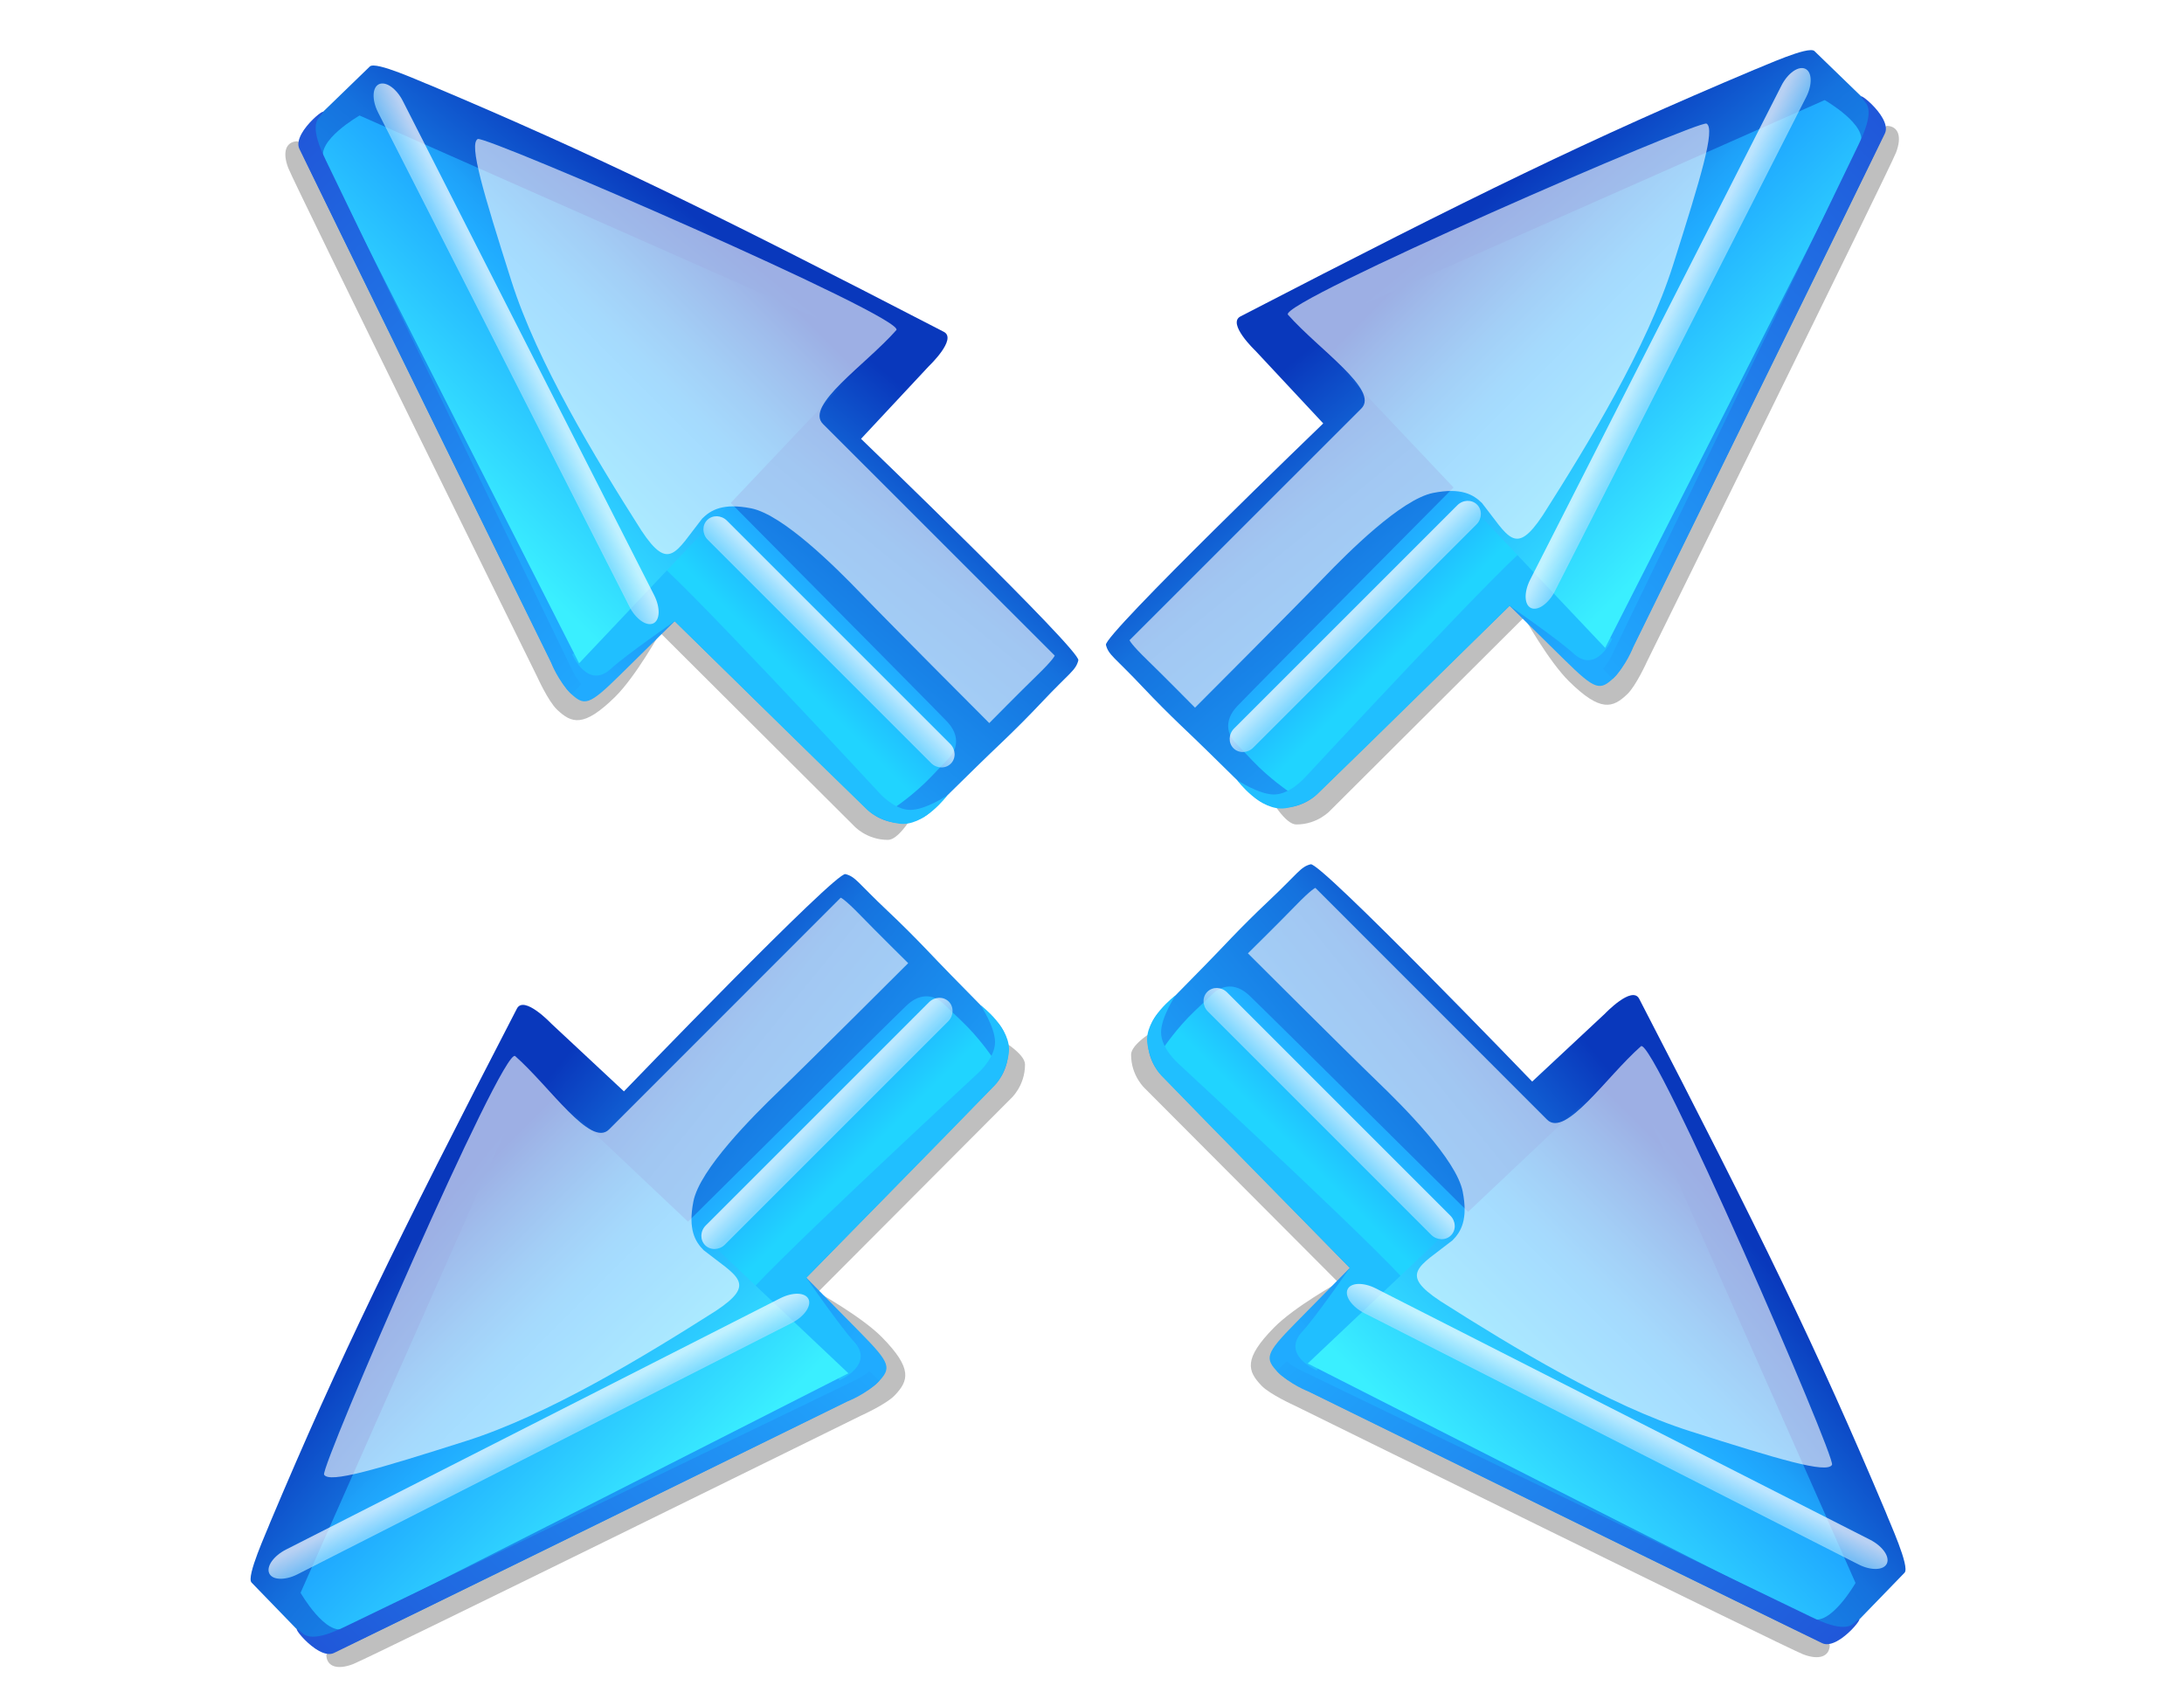 <?xml version="1.0" encoding="UTF-8" standalone="no"?>
<!-- Generator: Adobe Illustrator 13.0.0, SVG Export Plug-In . SVG Version: 6.00 Build 14948)  -->

<svg
   xmlns:dc="http://purl.org/dc/elements/1.1/"
   xmlns:cc="http://creativecommons.org/ns#"
   xmlns:rdf="http://www.w3.org/1999/02/22-rdf-syntax-ns#"
   xmlns:svg="http://www.w3.org/2000/svg"
   xmlns="http://www.w3.org/2000/svg"
   xmlns:xlink="http://www.w3.org/1999/xlink"
   xmlns:sodipodi="http://sodipodi.sourceforge.net/DTD/sodipodi-0.dtd"
   xmlns:inkscape="http://www.inkscape.org/namespaces/inkscape"
   version="1.1"
   id="Layer_1"
   x="0px"
   y="0px"
   width="128px"
   height="100px"
   viewBox="0 0 128 100"
   enable-background="new 0 0 128 100"
   xml:space="preserve"
   inkscape:version="0.48.4 r9939"
   sodipodi:docname="plot_zoom_reset.svg"
   inkscape:export-filename="/home/pcuser/code/3Depict/data/textures/plot_zoom_reset.png"
   inkscape:export-xdpi="90"
   inkscape:export-ydpi="90"><sodipodi:namedview
     pagecolor="#ffffff"
     bordercolor="#666666"
     borderopacity="1"
     objecttolerance="10"
     gridtolerance="10"
     guidetolerance="10"
     inkscape:pageopacity="0"
     inkscape:pageshadow="2"
     inkscape:window-width="1366"
     inkscape:window-height="715"
     id="namedview66"
     showgrid="false"
     inkscape:zoom="6.1618471"
     inkscape:cx="81.646661"
     inkscape:cy="81.707633"
     inkscape:window-x="0"
     inkscape:window-y="0"
     inkscape:window-maximized="1"
     inkscape:current-layer="Layer_1"
     showguides="false"
     inkscape:guide-bbox="true"><sodipodi:guide
       orientation="1,0"
       position="50.203,73.886"
       id="guide2881" /><sodipodi:guide
       orientation="1,0"
       position="121.138,105.354"
       id="guide2975" /><sodipodi:guide
       orientation="0.707,0.707"
       position="-143.629,180.326"
       id="guide4403" /><sodipodi:guide
       orientation="1,0"
       position="0.686,264.54"
       id="guide4529" /></sodipodi:namedview><defs
     id="defs3"><inkscape:perspective
       sodipodi:type="inkscape:persp3d"
       inkscape:vp_x="0 : 50 : 1"
       inkscape:vp_y="0 : 1000 : 0"
       inkscape:vp_z="128 : 50 : 1"
       inkscape:persp3d-origin="64 : 33.333333 : 1"
       id="perspective70" /><filter
       id="Gaussian_Blur"><feGaussianBlur
         in="SourceGraphic"
         stdDeviation="2"
         id="feGaussianBlur6" /></filter><linearGradient
       inkscape:collect="always"
       xlink:href="#SVGID_1_"
       id="linearGradient2907"
       gradientUnits="userSpaceOnUse"
       gradientTransform="matrix(1,0,0,-1,-156,-197)"
       x1="215.766"
       y1="-278.127"
       x2="222.843"
       y2="-212.742" /><linearGradient
       inkscape:collect="always"
       xlink:href="#SVGID_2_"
       id="linearGradient2909"
       gradientUnits="userSpaceOnUse"
       gradientTransform="matrix(1,0,0,-1,-156,-197)"
       x1="186.625"
       y1="-258.702"
       x2="186.625"
       y2="-248.506" /><linearGradient
       inkscape:collect="always"
       xlink:href="#SVGID_3_"
       id="linearGradient2911"
       gradientUnits="userSpaceOnUse"
       gradientTransform="matrix(1,0,0,-1,-156,-197)"
       x1="237.369"
       y1="-274.565"
       x2="237.369"
       y2="-223.017" /><linearGradient
       inkscape:collect="always"
       xlink:href="#SVGID_4_"
       id="linearGradient2913"
       gradientUnits="userSpaceOnUse"
       gradientTransform="matrix(1,0,0,-1,-156,-197)"
       x1="199.029"
       y1="-265.777"
       x2="278.443"
       y2="-265.777" /><linearGradient
       inkscape:collect="always"
       xlink:href="#SVGID_5_"
       id="linearGradient2915"
       gradientUnits="userSpaceOnUse"
       gradientTransform="matrix(1,0,0,-1,-156,-197)"
       x1="183.967"
       y1="-253.477"
       x2="183.967"
       y2="-250.613" /><linearGradient
       inkscape:collect="always"
       xlink:href="#SVGID_6_"
       id="linearGradient2917"
       gradientUnits="userSpaceOnUse"
       gradientTransform="matrix(0.945,-0.328,-0.328,-0.945,-130.09,-201.974)"
       x1="116.059"
       y1="-316.234"
       x2="116.059"
       y2="-313.37" /><linearGradient
       inkscape:collect="always"
       xlink:href="#SVGID_1_"
       id="linearGradient2919"
       gradientUnits="userSpaceOnUse"
       gradientTransform="matrix(1,0,0,-1,-156,-197)"
       x1="215.766"
       y1="-278.127"
       x2="222.843"
       y2="-212.742" /><linearGradient
       inkscape:collect="always"
       xlink:href="#SVGID_2_"
       id="linearGradient2921"
       gradientUnits="userSpaceOnUse"
       gradientTransform="matrix(1,0,0,-1,-156,-197)"
       x1="186.625"
       y1="-258.702"
       x2="186.625"
       y2="-248.506" /><linearGradient
       inkscape:collect="always"
       xlink:href="#SVGID_3_"
       id="linearGradient2923"
       gradientUnits="userSpaceOnUse"
       gradientTransform="matrix(1,0,0,-1,-156,-197)"
       x1="237.369"
       y1="-274.565"
       x2="237.369"
       y2="-223.017" /><linearGradient
       inkscape:collect="always"
       xlink:href="#SVGID_4_"
       id="linearGradient2925"
       gradientUnits="userSpaceOnUse"
       gradientTransform="matrix(1,0,0,-1,-156,-197)"
       x1="199.029"
       y1="-265.777"
       x2="278.443"
       y2="-265.777" /><linearGradient
       inkscape:collect="always"
       xlink:href="#SVGID_5_"
       id="linearGradient2927"
       gradientUnits="userSpaceOnUse"
       gradientTransform="matrix(1,0,0,-1,-156,-197)"
       x1="183.967"
       y1="-253.477"
       x2="183.967"
       y2="-250.613" /><linearGradient
       inkscape:collect="always"
       xlink:href="#SVGID_6_"
       id="linearGradient2929"
       gradientUnits="userSpaceOnUse"
       gradientTransform="matrix(0.945,-0.328,-0.328,-0.945,-130.09,-201.974)"
       x1="116.059"
       y1="-316.234"
       x2="116.059"
       y2="-313.37" /><linearGradient
       inkscape:collect="always"
       xlink:href="#SVGID_6_"
       id="linearGradient2932"
       gradientUnits="userSpaceOnUse"
       gradientTransform="matrix(0.945,-0.328,-0.328,-0.945,-130.09,-201.974)"
       x1="116.059"
       y1="-316.234"
       x2="116.059"
       y2="-313.37" /><linearGradient
       inkscape:collect="always"
       xlink:href="#SVGID_5_"
       id="linearGradient2935"
       gradientUnits="userSpaceOnUse"
       gradientTransform="matrix(1,0,0,-1,-156,-197)"
       x1="183.967"
       y1="-253.477"
       x2="183.967"
       y2="-250.613" /><linearGradient
       inkscape:collect="always"
       xlink:href="#SVGID_4_"
       id="linearGradient2939"
       gradientUnits="userSpaceOnUse"
       gradientTransform="matrix(1,0,0,-1,-156,-197)"
       x1="199.029"
       y1="-265.777"
       x2="278.443"
       y2="-265.777" /><linearGradient
       inkscape:collect="always"
       xlink:href="#SVGID_3_"
       id="linearGradient2942"
       gradientUnits="userSpaceOnUse"
       gradientTransform="matrix(1,0,0,-1,-156,-197)"
       x1="237.369"
       y1="-274.565"
       x2="237.369"
       y2="-223.017" /><linearGradient
       inkscape:collect="always"
       xlink:href="#SVGID_2_"
       id="linearGradient2946"
       gradientUnits="userSpaceOnUse"
       gradientTransform="matrix(1,0,0,-1,-156,-197)"
       x1="186.625"
       y1="-258.702"
       x2="186.625"
       y2="-248.506" /><linearGradient
       inkscape:collect="always"
       xlink:href="#SVGID_1_"
       id="linearGradient2949"
       gradientUnits="userSpaceOnUse"
       gradientTransform="matrix(1,0,0,-1,-156,-197)"
       x1="215.766"
       y1="-278.127"
       x2="222.843"
       y2="-212.742" /><linearGradient
       inkscape:collect="always"
       xlink:href="#SVGID_1_"
       id="linearGradient2983"
       gradientUnits="userSpaceOnUse"
       gradientTransform="matrix(1,0,0,-1,-156,-197)"
       x1="215.766"
       y1="-278.127"
       x2="222.843"
       y2="-212.742" /><linearGradient
       inkscape:collect="always"
       xlink:href="#SVGID_2_"
       id="linearGradient2985"
       gradientUnits="userSpaceOnUse"
       gradientTransform="matrix(1,0,0,-1,-156,-197)"
       x1="186.625"
       y1="-258.702"
       x2="186.625"
       y2="-248.506" /><linearGradient
       inkscape:collect="always"
       xlink:href="#SVGID_3_"
       id="linearGradient2987"
       gradientUnits="userSpaceOnUse"
       gradientTransform="matrix(1,0,0,-1,-156,-197)"
       x1="237.369"
       y1="-274.565"
       x2="237.369"
       y2="-223.017" /><linearGradient
       inkscape:collect="always"
       xlink:href="#SVGID_4_"
       id="linearGradient2989"
       gradientUnits="userSpaceOnUse"
       gradientTransform="matrix(1,0,0,-1,-156,-197)"
       x1="199.029"
       y1="-265.777"
       x2="278.443"
       y2="-265.777" /><linearGradient
       inkscape:collect="always"
       xlink:href="#SVGID_5_"
       id="linearGradient2991"
       gradientUnits="userSpaceOnUse"
       gradientTransform="matrix(1,0,0,-1,-156,-197)"
       x1="183.967"
       y1="-253.477"
       x2="183.967"
       y2="-250.613" /><linearGradient
       inkscape:collect="always"
       xlink:href="#SVGID_6_"
       id="linearGradient2993"
       gradientUnits="userSpaceOnUse"
       gradientTransform="matrix(0.945,-0.328,-0.328,-0.945,-130.09,-201.974)"
       x1="116.059"
       y1="-316.234"
       x2="116.059"
       y2="-313.37" /><linearGradient
       inkscape:collect="always"
       xlink:href="#SVGID_1_"
       id="linearGradient2995"
       gradientUnits="userSpaceOnUse"
       gradientTransform="matrix(1,0,0,-1,-156,-197)"
       x1="215.766"
       y1="-278.127"
       x2="222.843"
       y2="-212.742" /><linearGradient
       inkscape:collect="always"
       xlink:href="#SVGID_2_"
       id="linearGradient2997"
       gradientUnits="userSpaceOnUse"
       gradientTransform="matrix(1,0,0,-1,-156,-197)"
       x1="186.625"
       y1="-258.702"
       x2="186.625"
       y2="-248.506" /><linearGradient
       inkscape:collect="always"
       xlink:href="#SVGID_3_"
       id="linearGradient2999"
       gradientUnits="userSpaceOnUse"
       gradientTransform="matrix(1,0,0,-1,-156,-197)"
       x1="237.369"
       y1="-274.565"
       x2="237.369"
       y2="-223.017" /><linearGradient
       inkscape:collect="always"
       xlink:href="#SVGID_4_"
       id="linearGradient3001"
       gradientUnits="userSpaceOnUse"
       gradientTransform="matrix(1,0,0,-1,-156,-197)"
       x1="199.029"
       y1="-265.777"
       x2="278.443"
       y2="-265.777" /><linearGradient
       inkscape:collect="always"
       xlink:href="#SVGID_5_"
       id="linearGradient3003"
       gradientUnits="userSpaceOnUse"
       gradientTransform="matrix(1,0,0,-1,-156,-197)"
       x1="183.967"
       y1="-253.477"
       x2="183.967"
       y2="-250.613" /><linearGradient
       inkscape:collect="always"
       xlink:href="#SVGID_6_"
       id="linearGradient3005"
       gradientUnits="userSpaceOnUse"
       gradientTransform="matrix(0.945,-0.328,-0.328,-0.945,-130.09,-201.974)"
       x1="116.059"
       y1="-316.234"
       x2="116.059"
       y2="-313.37" /><linearGradient
       inkscape:collect="always"
       xlink:href="#SVGID_1_"
       id="linearGradient2978"
       gradientUnits="userSpaceOnUse"
       gradientTransform="matrix(1,0,0,-1,-156,-197)"
       x1="215.766"
       y1="-278.127"
       x2="222.843"
       y2="-212.742" /><linearGradient
       inkscape:collect="always"
       xlink:href="#SVGID_2_"
       id="linearGradient2980"
       gradientUnits="userSpaceOnUse"
       gradientTransform="matrix(1,0,0,-1,-156,-197)"
       x1="186.625"
       y1="-258.702"
       x2="186.625"
       y2="-248.506" /><linearGradient
       inkscape:collect="always"
       xlink:href="#SVGID_3_"
       id="linearGradient2982"
       gradientUnits="userSpaceOnUse"
       gradientTransform="matrix(1,0,0,-1,-156,-197)"
       x1="237.369"
       y1="-274.565"
       x2="237.369"
       y2="-223.017" /><linearGradient
       inkscape:collect="always"
       xlink:href="#SVGID_4_"
       id="linearGradient2984"
       gradientUnits="userSpaceOnUse"
       gradientTransform="matrix(1,0,0,-1,-156,-197)"
       x1="199.029"
       y1="-265.777"
       x2="278.443"
       y2="-265.777" /><linearGradient
       inkscape:collect="always"
       xlink:href="#SVGID_5_"
       id="linearGradient2986"
       gradientUnits="userSpaceOnUse"
       gradientTransform="matrix(1,0,0,-1,-156,-197)"
       x1="183.967"
       y1="-253.477"
       x2="183.967"
       y2="-250.613" /><linearGradient
       inkscape:collect="always"
       xlink:href="#SVGID_6_"
       id="linearGradient2988"
       gradientUnits="userSpaceOnUse"
       gradientTransform="matrix(0.945,-0.328,-0.328,-0.945,-130.09,-201.974)"
       x1="116.059"
       y1="-316.234"
       x2="116.059"
       y2="-313.37" /><linearGradient
       inkscape:collect="always"
       xlink:href="#SVGID_1_"
       id="linearGradient2990"
       gradientUnits="userSpaceOnUse"
       gradientTransform="matrix(1,0,0,-1,-156,-197)"
       x1="215.766"
       y1="-278.127"
       x2="222.843"
       y2="-212.742" /><linearGradient
       inkscape:collect="always"
       xlink:href="#SVGID_2_"
       id="linearGradient2992"
       gradientUnits="userSpaceOnUse"
       gradientTransform="matrix(1,0,0,-1,-156,-197)"
       x1="186.625"
       y1="-258.702"
       x2="186.625"
       y2="-248.506" /><linearGradient
       inkscape:collect="always"
       xlink:href="#SVGID_3_"
       id="linearGradient2994"
       gradientUnits="userSpaceOnUse"
       gradientTransform="matrix(1,0,0,-1,-156,-197)"
       x1="237.369"
       y1="-274.565"
       x2="237.369"
       y2="-223.017" /><linearGradient
       inkscape:collect="always"
       xlink:href="#SVGID_4_"
       id="linearGradient2996"
       gradientUnits="userSpaceOnUse"
       gradientTransform="matrix(1,0,0,-1,-156,-197)"
       x1="199.029"
       y1="-265.777"
       x2="278.443"
       y2="-265.777" /><linearGradient
       inkscape:collect="always"
       xlink:href="#SVGID_5_"
       id="linearGradient2998"
       gradientUnits="userSpaceOnUse"
       gradientTransform="matrix(1,0,0,-1,-156,-197)"
       x1="183.967"
       y1="-253.477"
       x2="183.967"
       y2="-250.613" /><linearGradient
       inkscape:collect="always"
       xlink:href="#SVGID_6_"
       id="linearGradient3000"
       gradientUnits="userSpaceOnUse"
       gradientTransform="matrix(0.945,-0.328,-0.328,-0.945,-130.09,-201.974)"
       x1="116.059"
       y1="-316.234"
       x2="116.059"
       y2="-313.37" /><linearGradient
       inkscape:collect="always"
       xlink:href="#SVGID_6_"
       id="linearGradient2955"
       gradientUnits="userSpaceOnUse"
       gradientTransform="matrix(-0.578,-0.189,0.2,-0.544,65.125,-251.415)"
       x1="116.059"
       y1="-316.234"
       x2="116.059"
       y2="-313.37" /><linearGradient
       inkscape:collect="always"
       xlink:href="#SVGID_5_"
       id="linearGradient2958"
       gradientUnits="userSpaceOnUse"
       gradientTransform="matrix(-0.612,0,0,-0.576,80.987,-248.55)"
       x1="183.967"
       y1="-253.477"
       x2="183.967"
       y2="-250.613" /><linearGradient
       inkscape:collect="always"
       xlink:href="#SVGID_4_"
       id="linearGradient2962"
       gradientUnits="userSpaceOnUse"
       gradientTransform="matrix(-0.612,0,0,-0.576,80.987,-248.55)"
       x1="199.029"
       y1="-265.777"
       x2="278.443"
       y2="-265.777" /><linearGradient
       inkscape:collect="always"
       xlink:href="#SVGID_3_"
       id="linearGradient2965"
       gradientUnits="userSpaceOnUse"
       gradientTransform="matrix(-0.612,0,0,-0.576,80.987,-248.55)"
       x1="237.369"
       y1="-274.565"
       x2="237.369"
       y2="-223.017" /><linearGradient
       inkscape:collect="always"
       xlink:href="#SVGID_2_"
       id="linearGradient2969"
       gradientUnits="userSpaceOnUse"
       gradientTransform="matrix(-0.612,0,0,-0.576,80.987,-248.55)"
       x1="186.625"
       y1="-258.702"
       x2="186.625"
       y2="-248.506" /><linearGradient
       inkscape:collect="always"
       xlink:href="#SVGID_1_"
       id="linearGradient2972"
       gradientUnits="userSpaceOnUse"
       gradientTransform="matrix(-0.612,0,0,-0.576,80.987,-248.55)"
       x1="215.766"
       y1="-278.127"
       x2="222.843"
       y2="-212.742" /><linearGradient
       inkscape:collect="always"
       xlink:href="#SVGID_1_"
       id="linearGradient4417"
       gradientUnits="userSpaceOnUse"
       gradientTransform="matrix(-0.612,0,0,-0.576,80.987,-248.55)"
       x1="215.766"
       y1="-278.127"
       x2="222.843"
       y2="-212.742" /><linearGradient
       inkscape:collect="always"
       xlink:href="#SVGID_2_"
       id="linearGradient4419"
       gradientUnits="userSpaceOnUse"
       gradientTransform="matrix(-0.612,0,0,-0.576,80.987,-248.55)"
       x1="186.625"
       y1="-258.702"
       x2="186.625"
       y2="-248.506" /><linearGradient
       inkscape:collect="always"
       xlink:href="#SVGID_3_"
       id="linearGradient4421"
       gradientUnits="userSpaceOnUse"
       gradientTransform="matrix(-0.612,0,0,-0.576,80.987,-248.55)"
       x1="237.369"
       y1="-274.565"
       x2="237.369"
       y2="-223.017" /><linearGradient
       inkscape:collect="always"
       xlink:href="#SVGID_4_"
       id="linearGradient4423"
       gradientUnits="userSpaceOnUse"
       gradientTransform="matrix(-0.612,0,0,-0.576,80.987,-248.55)"
       x1="199.029"
       y1="-265.777"
       x2="278.443"
       y2="-265.777" /><linearGradient
       inkscape:collect="always"
       xlink:href="#SVGID_5_"
       id="linearGradient4425"
       gradientUnits="userSpaceOnUse"
       gradientTransform="matrix(-0.612,0,0,-0.576,80.987,-248.55)"
       x1="183.967"
       y1="-253.477"
       x2="183.967"
       y2="-250.613" /><linearGradient
       inkscape:collect="always"
       xlink:href="#SVGID_6_"
       id="linearGradient4427"
       gradientUnits="userSpaceOnUse"
       gradientTransform="matrix(-0.578,-0.189,0.2,-0.544,65.125,-251.415)"
       x1="116.059"
       y1="-316.234"
       x2="116.059"
       y2="-313.37" /><linearGradient
       inkscape:collect="always"
       xlink:href="#SVGID_6_"
       id="linearGradient4430"
       gradientUnits="userSpaceOnUse"
       gradientTransform="matrix(-0.578,-0.189,0.2,-0.544,65.125,-251.415)"
       x1="116.059"
       y1="-316.234"
       x2="116.059"
       y2="-313.37" /><linearGradient
       inkscape:collect="always"
       xlink:href="#SVGID_5_"
       id="linearGradient4433"
       gradientUnits="userSpaceOnUse"
       gradientTransform="matrix(-0.612,0,0,-0.576,80.987,-248.55)"
       x1="183.967"
       y1="-253.477"
       x2="183.967"
       y2="-250.613" /><linearGradient
       inkscape:collect="always"
       xlink:href="#SVGID_4_"
       id="linearGradient4437"
       gradientUnits="userSpaceOnUse"
       gradientTransform="matrix(-0.612,0,0,-0.576,80.987,-248.55)"
       x1="199.029"
       y1="-265.777"
       x2="278.443"
       y2="-265.777" /><linearGradient
       inkscape:collect="always"
       xlink:href="#SVGID_3_"
       id="linearGradient4440"
       gradientUnits="userSpaceOnUse"
       gradientTransform="matrix(-0.612,0,0,-0.576,80.987,-248.55)"
       x1="237.369"
       y1="-274.565"
       x2="237.369"
       y2="-223.017" /><linearGradient
       inkscape:collect="always"
       xlink:href="#SVGID_2_"
       id="linearGradient4444"
       gradientUnits="userSpaceOnUse"
       gradientTransform="matrix(-0.612,0,0,-0.576,80.987,-248.55)"
       x1="186.625"
       y1="-258.702"
       x2="186.625"
       y2="-248.506" /><linearGradient
       inkscape:collect="always"
       xlink:href="#SVGID_1_"
       id="linearGradient4447"
       gradientUnits="userSpaceOnUse"
       gradientTransform="matrix(-0.612,0,0,-0.576,80.987,-248.55)"
       x1="215.766"
       y1="-278.127"
       x2="222.843"
       y2="-212.742" /><linearGradient
       inkscape:collect="always"
       xlink:href="#SVGID_1_"
       id="linearGradient4463"
       gradientUnits="userSpaceOnUse"
       gradientTransform="matrix(-0.612,0,0,-0.576,80.987,-248.55)"
       x1="215.766"
       y1="-278.127"
       x2="222.843"
       y2="-212.742" /><linearGradient
       inkscape:collect="always"
       xlink:href="#SVGID_2_"
       id="linearGradient4465"
       gradientUnits="userSpaceOnUse"
       gradientTransform="matrix(-0.612,0,0,-0.576,80.987,-248.55)"
       x1="186.625"
       y1="-258.702"
       x2="186.625"
       y2="-248.506" /><linearGradient
       inkscape:collect="always"
       xlink:href="#SVGID_3_"
       id="linearGradient4467"
       gradientUnits="userSpaceOnUse"
       gradientTransform="matrix(-0.612,0,0,-0.576,80.987,-248.55)"
       x1="237.369"
       y1="-274.565"
       x2="237.369"
       y2="-223.017" /><linearGradient
       inkscape:collect="always"
       xlink:href="#SVGID_4_"
       id="linearGradient4469"
       gradientUnits="userSpaceOnUse"
       gradientTransform="matrix(-0.612,0,0,-0.576,80.987,-248.55)"
       x1="199.029"
       y1="-265.777"
       x2="278.443"
       y2="-265.777" /><linearGradient
       inkscape:collect="always"
       xlink:href="#SVGID_5_"
       id="linearGradient4471"
       gradientUnits="userSpaceOnUse"
       gradientTransform="matrix(-0.612,0,0,-0.576,80.987,-248.55)"
       x1="183.967"
       y1="-253.477"
       x2="183.967"
       y2="-250.613" /><linearGradient
       inkscape:collect="always"
       xlink:href="#SVGID_6_"
       id="linearGradient4473"
       gradientUnits="userSpaceOnUse"
       gradientTransform="matrix(-0.578,-0.189,0.2,-0.544,65.125,-251.415)"
       x1="116.059"
       y1="-316.234"
       x2="116.059"
       y2="-313.37" /><linearGradient
       inkscape:collect="always"
       xlink:href="#SVGID_6_"
       id="linearGradient4476"
       gradientUnits="userSpaceOnUse"
       gradientTransform="matrix(-0.578,-0.189,0.2,-0.544,63.086,-247.532)"
       x1="116.059"
       y1="-316.234"
       x2="116.059"
       y2="-313.37" /><linearGradient
       inkscape:collect="always"
       xlink:href="#SVGID_4_"
       id="linearGradient4483"
       gradientUnits="userSpaceOnUse"
       gradientTransform="matrix(-0.612,0,0,-0.576,80.987,-248.55)"
       x1="199.029"
       y1="-265.777"
       x2="278.443"
       y2="-265.777" /><linearGradient
       inkscape:collect="always"
       xlink:href="#SVGID_3_"
       id="linearGradient4486"
       gradientUnits="userSpaceOnUse"
       gradientTransform="matrix(-0.612,0,0,-0.576,80.987,-248.55)"
       x1="237.369"
       y1="-274.565"
       x2="234.674"
       y2="-144.482" /><linearGradient
       inkscape:collect="always"
       xlink:href="#SVGID_1_"
       id="linearGradient4526"
       gradientUnits="userSpaceOnUse"
       gradientTransform="matrix(-0.612,0,0,-0.576,80.987,-248.55)"
       x1="215.766"
       y1="-278.127"
       x2="222.843"
       y2="-212.742" /><linearGradient
       inkscape:collect="always"
       xlink:href="#SVGID_5_"
       id="linearGradient4538"
       gradientUnits="userSpaceOnUse"
       gradientTransform="matrix(-0.612,0,0,-0.576,80.987,-248.55)"
       x1="183.967"
       y1="-253.477"
       x2="183.967"
       y2="-250.613" /><linearGradient
       inkscape:collect="always"
       xlink:href="#SVGID_2_"
       id="linearGradient4542"
       gradientUnits="userSpaceOnUse"
       gradientTransform="matrix(-0.612,0,0,-0.576,80.987,-248.55)"
       x1="186.625"
       y1="-258.702"
       x2="186.625"
       y2="-248.506" /><linearGradient
       inkscape:collect="always"
       xlink:href="#SVGID_4_"
       id="linearGradient4545"
       gradientUnits="userSpaceOnUse"
       gradientTransform="matrix(-0.612,0,0,-0.576,80.987,-248.55)"
       x1="199.029"
       y1="-265.777"
       x2="278.443"
       y2="-265.777" /><linearGradient
       inkscape:collect="always"
       xlink:href="#SVGID_1_"
       id="linearGradient4565"
       gradientUnits="userSpaceOnUse"
       gradientTransform="matrix(-0.612,0,0,-0.576,80.987,-248.55)"
       x1="215.766"
       y1="-278.127"
       x2="222.843"
       y2="-212.742" /><linearGradient
       inkscape:collect="always"
       xlink:href="#SVGID_2_"
       id="linearGradient4567"
       gradientUnits="userSpaceOnUse"
       gradientTransform="matrix(-0.612,0,0,-0.576,80.987,-248.55)"
       x1="186.625"
       y1="-258.702"
       x2="186.625"
       y2="-248.506" /><linearGradient
       inkscape:collect="always"
       xlink:href="#SVGID_3_"
       id="linearGradient4569"
       gradientUnits="userSpaceOnUse"
       gradientTransform="matrix(-0.612,0,0,-0.576,80.987,-248.55)"
       x1="237.369"
       y1="-274.565"
       x2="234.674"
       y2="-144.482" /><linearGradient
       inkscape:collect="always"
       xlink:href="#SVGID_4_"
       id="linearGradient4571"
       gradientUnits="userSpaceOnUse"
       gradientTransform="matrix(-0.612,0,0,-0.576,80.987,-248.55)"
       x1="199.029"
       y1="-265.777"
       x2="278.443"
       y2="-265.777" /><linearGradient
       inkscape:collect="always"
       xlink:href="#SVGID_5_"
       id="linearGradient4573"
       gradientUnits="userSpaceOnUse"
       gradientTransform="matrix(-0.612,0,0,-0.576,80.987,-248.55)"
       x1="183.967"
       y1="-253.477"
       x2="183.967"
       y2="-250.613" /><linearGradient
       inkscape:collect="always"
       xlink:href="#SVGID_6_"
       id="linearGradient4575"
       gradientUnits="userSpaceOnUse"
       gradientTransform="matrix(-0.578,-0.189,0.2,-0.544,63.086,-247.532)"
       x1="116.059"
       y1="-316.234"
       x2="116.059"
       y2="-313.37" /><linearGradient
       inkscape:collect="always"
       xlink:href="#SVGID_6_"
       id="linearGradient4578"
       gradientUnits="userSpaceOnUse"
       gradientTransform="matrix(0.561,0.236,-0.245,0.526,-149.522,30.865)"
       x1="116.059"
       y1="-316.234"
       x2="116.059"
       y2="-313.37" /><linearGradient
       inkscape:collect="always"
       xlink:href="#SVGID_5_"
       id="linearGradient4581"
       gradientUnits="userSpaceOnUse"
       gradientTransform="matrix(0.61,0.051,-0.048,0.574,-167.445,30.393)"
       x1="183.967"
       y1="-253.477"
       x2="183.967"
       y2="-250.613" /><linearGradient
       inkscape:collect="always"
       xlink:href="#SVGID_4_"
       id="linearGradient4585"
       gradientUnits="userSpaceOnUse"
       gradientTransform="matrix(0.61,0.051,-0.048,0.574,-167.445,30.393)"
       x1="199.029"
       y1="-265.777"
       x2="278.443"
       y2="-265.777" /><linearGradient
       inkscape:collect="always"
       xlink:href="#SVGID_3_"
       id="linearGradient4588"
       gradientUnits="userSpaceOnUse"
       gradientTransform="matrix(0.61,0.051,-0.048,0.574,-167.445,30.393)"
       x1="237.369"
       y1="-274.565"
       x2="234.674"
       y2="-144.482" /><linearGradient
       inkscape:collect="always"
       xlink:href="#SVGID_2_"
       id="linearGradient4591"
       gradientUnits="userSpaceOnUse"
       gradientTransform="matrix(0.61,0.051,-0.048,0.574,-167.445,30.393)"
       x1="186.625"
       y1="-258.702"
       x2="186.625"
       y2="-248.506" /><linearGradient
       inkscape:collect="always"
       xlink:href="#SVGID_1_"
       id="linearGradient4594"
       gradientUnits="userSpaceOnUse"
       gradientTransform="matrix(0.61,0.051,-0.048,0.574,-167.445,30.393)"
       x1="215.766"
       y1="-278.127"
       x2="222.843"
       y2="-212.742" /><linearGradient
       inkscape:collect="always"
       xlink:href="#SVGID_1_"
       id="linearGradient4607"
       gradientUnits="userSpaceOnUse"
       gradientTransform="matrix(0.61,0.051,-0.048,0.574,-167.445,30.393)"
       x1="215.766"
       y1="-278.127"
       x2="222.843"
       y2="-212.742" /><linearGradient
       inkscape:collect="always"
       xlink:href="#SVGID_2_"
       id="linearGradient4609"
       gradientUnits="userSpaceOnUse"
       gradientTransform="matrix(0.61,0.051,-0.048,0.574,-167.445,30.393)"
       x1="186.625"
       y1="-258.702"
       x2="186.625"
       y2="-248.506" /><linearGradient
       inkscape:collect="always"
       xlink:href="#SVGID_3_"
       id="linearGradient4611"
       gradientUnits="userSpaceOnUse"
       gradientTransform="matrix(0.61,0.051,-0.048,0.574,-167.445,30.393)"
       x1="237.369"
       y1="-274.565"
       x2="234.674"
       y2="-144.482" /><linearGradient
       inkscape:collect="always"
       xlink:href="#SVGID_4_"
       id="linearGradient4613"
       gradientUnits="userSpaceOnUse"
       gradientTransform="matrix(0.61,0.051,-0.048,0.574,-167.445,30.393)"
       x1="199.029"
       y1="-265.777"
       x2="278.443"
       y2="-265.777" /><linearGradient
       inkscape:collect="always"
       xlink:href="#SVGID_5_"
       id="linearGradient4615"
       gradientUnits="userSpaceOnUse"
       gradientTransform="matrix(0.61,0.051,-0.048,0.574,-167.445,30.393)"
       x1="183.967"
       y1="-253.477"
       x2="183.967"
       y2="-250.613" /><linearGradient
       inkscape:collect="always"
       xlink:href="#SVGID_6_"
       id="linearGradient4617"
       gradientUnits="userSpaceOnUse"
       gradientTransform="matrix(0.561,0.236,-0.245,0.526,-149.522,30.865)"
       x1="116.059"
       y1="-316.234"
       x2="116.059"
       y2="-313.37" /><linearGradient
       inkscape:collect="always"
       xlink:href="#SVGID_1_"
       id="linearGradient5427"
       gradientUnits="userSpaceOnUse"
       gradientTransform="matrix(1,0,0,-1,-156,-197)"
       x1="215.766"
       y1="-278.127"
       x2="222.843"
       y2="-212.742" /><linearGradient
       inkscape:collect="always"
       xlink:href="#SVGID_2_"
       id="linearGradient5429"
       gradientUnits="userSpaceOnUse"
       gradientTransform="matrix(1,0,0,-1,-156,-197)"
       x1="186.625"
       y1="-258.702"
       x2="186.625"
       y2="-248.506" /><linearGradient
       inkscape:collect="always"
       xlink:href="#SVGID_3_"
       id="linearGradient5431"
       gradientUnits="userSpaceOnUse"
       gradientTransform="matrix(1,0,0,-1,-156,-197)"
       x1="237.369"
       y1="-274.565"
       x2="237.369"
       y2="-223.017" /><linearGradient
       inkscape:collect="always"
       xlink:href="#SVGID_4_"
       id="linearGradient5433"
       gradientUnits="userSpaceOnUse"
       gradientTransform="matrix(1,0,0,-1,-156,-197)"
       x1="199.029"
       y1="-265.777"
       x2="278.443"
       y2="-265.777" /><linearGradient
       inkscape:collect="always"
       xlink:href="#SVGID_5_"
       id="linearGradient5435"
       gradientUnits="userSpaceOnUse"
       gradientTransform="matrix(1,0,0,-1,-156,-197)"
       x1="183.967"
       y1="-253.477"
       x2="183.967"
       y2="-250.613" /><linearGradient
       inkscape:collect="always"
       xlink:href="#SVGID_6_"
       id="linearGradient5437"
       gradientUnits="userSpaceOnUse"
       gradientTransform="matrix(0.945,-0.328,-0.328,-0.945,-130.09,-201.974)"
       x1="116.059"
       y1="-316.234"
       x2="116.059"
       y2="-313.37" /><linearGradient
       inkscape:collect="always"
       xlink:href="#SVGID_1_"
       id="linearGradient5439"
       gradientUnits="userSpaceOnUse"
       gradientTransform="matrix(1,0,0,-1,-156,-197)"
       x1="215.766"
       y1="-278.127"
       x2="222.843"
       y2="-212.742" /><linearGradient
       inkscape:collect="always"
       xlink:href="#SVGID_2_"
       id="linearGradient5441"
       gradientUnits="userSpaceOnUse"
       gradientTransform="matrix(1,0,0,-1,-156,-197)"
       x1="186.625"
       y1="-258.702"
       x2="186.625"
       y2="-248.506" /><linearGradient
       inkscape:collect="always"
       xlink:href="#SVGID_3_"
       id="linearGradient5443"
       gradientUnits="userSpaceOnUse"
       gradientTransform="matrix(1,0,0,-1,-156,-197)"
       x1="237.369"
       y1="-274.565"
       x2="237.369"
       y2="-223.017" /><linearGradient
       inkscape:collect="always"
       xlink:href="#SVGID_4_"
       id="linearGradient5445"
       gradientUnits="userSpaceOnUse"
       gradientTransform="matrix(1,0,0,-1,-156,-197)"
       x1="199.029"
       y1="-265.777"
       x2="278.443"
       y2="-265.777" /><linearGradient
       inkscape:collect="always"
       xlink:href="#SVGID_5_"
       id="linearGradient5447"
       gradientUnits="userSpaceOnUse"
       gradientTransform="matrix(1,0,0,-1,-156,-197)"
       x1="183.967"
       y1="-253.477"
       x2="183.967"
       y2="-250.613" /><linearGradient
       inkscape:collect="always"
       xlink:href="#SVGID_6_"
       id="linearGradient5449"
       gradientUnits="userSpaceOnUse"
       gradientTransform="matrix(0.945,-0.328,-0.328,-0.945,-130.09,-201.974)"
       x1="116.059"
       y1="-316.234"
       x2="116.059"
       y2="-313.37" /><linearGradient
       inkscape:collect="always"
       xlink:href="#SVGID_1_"
       id="linearGradient5471"
       gradientUnits="userSpaceOnUse"
       gradientTransform="matrix(1,0,0,-1,-156,-197)"
       x1="215.766"
       y1="-278.127"
       x2="222.843"
       y2="-212.742" /><linearGradient
       inkscape:collect="always"
       xlink:href="#SVGID_2_"
       id="linearGradient5473"
       gradientUnits="userSpaceOnUse"
       gradientTransform="matrix(1,0,0,-1,-156,-197)"
       x1="186.625"
       y1="-258.702"
       x2="186.625"
       y2="-248.506" /><linearGradient
       inkscape:collect="always"
       xlink:href="#SVGID_3_"
       id="linearGradient5475"
       gradientUnits="userSpaceOnUse"
       gradientTransform="matrix(1,0,0,-1,-156,-197)"
       x1="237.369"
       y1="-274.565"
       x2="237.369"
       y2="-223.017" /><linearGradient
       inkscape:collect="always"
       xlink:href="#SVGID_4_"
       id="linearGradient5477"
       gradientUnits="userSpaceOnUse"
       gradientTransform="matrix(1,0,0,-1,-156,-197)"
       x1="199.029"
       y1="-265.777"
       x2="278.443"
       y2="-265.777" /><linearGradient
       inkscape:collect="always"
       xlink:href="#SVGID_5_"
       id="linearGradient5479"
       gradientUnits="userSpaceOnUse"
       gradientTransform="matrix(1,0,0,-1,-156,-197)"
       x1="183.967"
       y1="-253.477"
       x2="183.967"
       y2="-250.613" /><linearGradient
       inkscape:collect="always"
       xlink:href="#SVGID_6_"
       id="linearGradient5481"
       gradientUnits="userSpaceOnUse"
       gradientTransform="matrix(0.945,-0.328,-0.328,-0.945,-130.09,-201.974)"
       x1="116.059"
       y1="-316.234"
       x2="116.059"
       y2="-313.37" /><linearGradient
       inkscape:collect="always"
       xlink:href="#SVGID_1_"
       id="linearGradient5483"
       gradientUnits="userSpaceOnUse"
       gradientTransform="matrix(1,0,0,-1,-156,-197)"
       x1="215.766"
       y1="-278.127"
       x2="222.843"
       y2="-212.742" /><linearGradient
       inkscape:collect="always"
       xlink:href="#SVGID_2_"
       id="linearGradient5485"
       gradientUnits="userSpaceOnUse"
       gradientTransform="matrix(1,0,0,-1,-156,-197)"
       x1="186.625"
       y1="-258.702"
       x2="186.625"
       y2="-248.506" /><linearGradient
       inkscape:collect="always"
       xlink:href="#SVGID_3_"
       id="linearGradient5487"
       gradientUnits="userSpaceOnUse"
       gradientTransform="matrix(1,0,0,-1,-156,-197)"
       x1="237.369"
       y1="-274.565"
       x2="237.369"
       y2="-223.017" /><linearGradient
       inkscape:collect="always"
       xlink:href="#SVGID_4_"
       id="linearGradient5489"
       gradientUnits="userSpaceOnUse"
       gradientTransform="matrix(1,0,0,-1,-156,-197)"
       x1="199.029"
       y1="-265.777"
       x2="278.443"
       y2="-265.777" /><linearGradient
       inkscape:collect="always"
       xlink:href="#SVGID_5_"
       id="linearGradient5491"
       gradientUnits="userSpaceOnUse"
       gradientTransform="matrix(1,0,0,-1,-156,-197)"
       x1="183.967"
       y1="-253.477"
       x2="183.967"
       y2="-250.613" /><linearGradient
       inkscape:collect="always"
       xlink:href="#SVGID_6_"
       id="linearGradient5493"
       gradientUnits="userSpaceOnUse"
       gradientTransform="matrix(0.945,-0.328,-0.328,-0.945,-130.09,-201.974)"
       x1="116.059"
       y1="-316.234"
       x2="116.059"
       y2="-313.37" /><linearGradient
       inkscape:collect="always"
       xlink:href="#SVGID_1_"
       id="linearGradient5495"
       gradientUnits="userSpaceOnUse"
       gradientTransform="matrix(1,0,0,-1,-156,-197)"
       x1="215.766"
       y1="-278.127"
       x2="222.843"
       y2="-212.742" /><linearGradient
       inkscape:collect="always"
       xlink:href="#SVGID_2_"
       id="linearGradient5497"
       gradientUnits="userSpaceOnUse"
       gradientTransform="matrix(1,0,0,-1,-156,-197)"
       x1="186.625"
       y1="-258.702"
       x2="186.625"
       y2="-248.506" /><linearGradient
       inkscape:collect="always"
       xlink:href="#SVGID_3_"
       id="linearGradient5499"
       gradientUnits="userSpaceOnUse"
       gradientTransform="matrix(1,0,0,-1,-156,-197)"
       x1="237.369"
       y1="-274.565"
       x2="237.369"
       y2="-223.017" /><linearGradient
       inkscape:collect="always"
       xlink:href="#SVGID_4_"
       id="linearGradient5501"
       gradientUnits="userSpaceOnUse"
       gradientTransform="matrix(1,0,0,-1,-156,-197)"
       x1="199.029"
       y1="-265.777"
       x2="278.443"
       y2="-265.777" /><linearGradient
       inkscape:collect="always"
       xlink:href="#SVGID_5_"
       id="linearGradient5503"
       gradientUnits="userSpaceOnUse"
       gradientTransform="matrix(1,0,0,-1,-156,-197)"
       x1="183.967"
       y1="-253.477"
       x2="183.967"
       y2="-250.613" /><linearGradient
       inkscape:collect="always"
       xlink:href="#SVGID_6_"
       id="linearGradient5505"
       gradientUnits="userSpaceOnUse"
       gradientTransform="matrix(0.945,-0.328,-0.328,-0.945,-130.09,-201.974)"
       x1="116.059"
       y1="-316.234"
       x2="116.059"
       y2="-313.37" /><linearGradient
       inkscape:collect="always"
       xlink:href="#SVGID_1_"
       id="linearGradient5507"
       gradientUnits="userSpaceOnUse"
       gradientTransform="matrix(1,0,0,-1,-156,-197)"
       x1="215.766"
       y1="-278.127"
       x2="222.843"
       y2="-212.742" /><linearGradient
       inkscape:collect="always"
       xlink:href="#SVGID_2_"
       id="linearGradient5509"
       gradientUnits="userSpaceOnUse"
       gradientTransform="matrix(1,0,0,-1,-156,-197)"
       x1="186.625"
       y1="-258.702"
       x2="186.625"
       y2="-248.506" /><linearGradient
       inkscape:collect="always"
       xlink:href="#SVGID_3_"
       id="linearGradient5511"
       gradientUnits="userSpaceOnUse"
       gradientTransform="matrix(1,0,0,-1,-156,-197)"
       x1="237.369"
       y1="-274.565"
       x2="237.369"
       y2="-223.017" /><linearGradient
       inkscape:collect="always"
       xlink:href="#SVGID_4_"
       id="linearGradient5513"
       gradientUnits="userSpaceOnUse"
       gradientTransform="matrix(1,0,0,-1,-156,-197)"
       x1="199.029"
       y1="-265.777"
       x2="278.443"
       y2="-265.777" /><linearGradient
       inkscape:collect="always"
       xlink:href="#SVGID_5_"
       id="linearGradient5515"
       gradientUnits="userSpaceOnUse"
       gradientTransform="matrix(1,0,0,-1,-156,-197)"
       x1="183.967"
       y1="-253.477"
       x2="183.967"
       y2="-250.613" /><linearGradient
       inkscape:collect="always"
       xlink:href="#SVGID_6_"
       id="linearGradient5517"
       gradientUnits="userSpaceOnUse"
       gradientTransform="matrix(0.945,-0.328,-0.328,-0.945,-130.09,-201.974)"
       x1="116.059"
       y1="-316.234"
       x2="116.059"
       y2="-313.37" /><linearGradient
       inkscape:collect="always"
       xlink:href="#SVGID_1_"
       id="linearGradient5561"
       gradientUnits="userSpaceOnUse"
       gradientTransform="matrix(1,0,0,-1,-156,-197)"
       x1="215.766"
       y1="-278.127"
       x2="222.843"
       y2="-212.742" /><linearGradient
       inkscape:collect="always"
       xlink:href="#SVGID_2_"
       id="linearGradient5563"
       gradientUnits="userSpaceOnUse"
       gradientTransform="matrix(1,0,0,-1,-156,-197)"
       x1="186.625"
       y1="-258.702"
       x2="186.625"
       y2="-248.506" /><linearGradient
       inkscape:collect="always"
       xlink:href="#SVGID_3_"
       id="linearGradient5565"
       gradientUnits="userSpaceOnUse"
       gradientTransform="matrix(1,0,0,-1,-156,-197)"
       x1="237.369"
       y1="-274.565"
       x2="237.369"
       y2="-223.017" /><linearGradient
       inkscape:collect="always"
       xlink:href="#SVGID_4_"
       id="linearGradient5567"
       gradientUnits="userSpaceOnUse"
       gradientTransform="matrix(1,0,0,-1,-156,-197)"
       x1="199.029"
       y1="-265.777"
       x2="278.443"
       y2="-265.777" /><linearGradient
       inkscape:collect="always"
       xlink:href="#SVGID_5_"
       id="linearGradient5569"
       gradientUnits="userSpaceOnUse"
       gradientTransform="matrix(1,0,0,-1,-156,-197)"
       x1="183.967"
       y1="-253.477"
       x2="183.967"
       y2="-250.613" /><linearGradient
       inkscape:collect="always"
       xlink:href="#SVGID_6_"
       id="linearGradient5571"
       gradientUnits="userSpaceOnUse"
       gradientTransform="matrix(0.945,-0.328,-0.328,-0.945,-130.09,-201.974)"
       x1="116.059"
       y1="-316.234"
       x2="116.059"
       y2="-313.37" /><linearGradient
       inkscape:collect="always"
       xlink:href="#SVGID_1_"
       id="linearGradient5573"
       gradientUnits="userSpaceOnUse"
       gradientTransform="matrix(1,0,0,-1,-156,-197)"
       x1="215.766"
       y1="-278.127"
       x2="222.843"
       y2="-212.742" /><linearGradient
       inkscape:collect="always"
       xlink:href="#SVGID_2_"
       id="linearGradient5575"
       gradientUnits="userSpaceOnUse"
       gradientTransform="matrix(1,0,0,-1,-156,-197)"
       x1="186.625"
       y1="-258.702"
       x2="186.625"
       y2="-248.506" /><linearGradient
       inkscape:collect="always"
       xlink:href="#SVGID_3_"
       id="linearGradient5577"
       gradientUnits="userSpaceOnUse"
       gradientTransform="matrix(1,0,0,-1,-156,-197)"
       x1="237.369"
       y1="-274.565"
       x2="237.369"
       y2="-223.017" /><linearGradient
       inkscape:collect="always"
       xlink:href="#SVGID_4_"
       id="linearGradient5579"
       gradientUnits="userSpaceOnUse"
       gradientTransform="matrix(1,0,0,-1,-156,-197)"
       x1="199.029"
       y1="-265.777"
       x2="278.443"
       y2="-265.777" /><linearGradient
       inkscape:collect="always"
       xlink:href="#SVGID_5_"
       id="linearGradient5581"
       gradientUnits="userSpaceOnUse"
       gradientTransform="matrix(1,0,0,-1,-156,-197)"
       x1="183.967"
       y1="-253.477"
       x2="183.967"
       y2="-250.613" /><linearGradient
       inkscape:collect="always"
       xlink:href="#SVGID_6_"
       id="linearGradient5583"
       gradientUnits="userSpaceOnUse"
       gradientTransform="matrix(0.945,-0.328,-0.328,-0.945,-130.09,-201.974)"
       x1="116.059"
       y1="-316.234"
       x2="116.059"
       y2="-313.37" /><linearGradient
       inkscape:collect="always"
       xlink:href="#SVGID_1_"
       id="linearGradient5585"
       gradientUnits="userSpaceOnUse"
       gradientTransform="matrix(1,0,0,-1,-156,-197)"
       x1="215.766"
       y1="-278.127"
       x2="222.843"
       y2="-212.742" /><linearGradient
       inkscape:collect="always"
       xlink:href="#SVGID_2_"
       id="linearGradient5587"
       gradientUnits="userSpaceOnUse"
       gradientTransform="matrix(1,0,0,-1,-156,-197)"
       x1="186.625"
       y1="-258.702"
       x2="186.625"
       y2="-248.506" /><linearGradient
       inkscape:collect="always"
       xlink:href="#SVGID_3_"
       id="linearGradient5589"
       gradientUnits="userSpaceOnUse"
       gradientTransform="matrix(1,0,0,-1,-156,-197)"
       x1="237.369"
       y1="-274.565"
       x2="237.369"
       y2="-223.017" /><linearGradient
       inkscape:collect="always"
       xlink:href="#SVGID_4_"
       id="linearGradient5591"
       gradientUnits="userSpaceOnUse"
       gradientTransform="matrix(1,0,0,-1,-156,-197)"
       x1="199.029"
       y1="-265.777"
       x2="278.443"
       y2="-265.777" /><linearGradient
       inkscape:collect="always"
       xlink:href="#SVGID_5_"
       id="linearGradient5593"
       gradientUnits="userSpaceOnUse"
       gradientTransform="matrix(1,0,0,-1,-156,-197)"
       x1="183.967"
       y1="-253.477"
       x2="183.967"
       y2="-250.613" /><linearGradient
       inkscape:collect="always"
       xlink:href="#SVGID_6_"
       id="linearGradient5595"
       gradientUnits="userSpaceOnUse"
       gradientTransform="matrix(0.945,-0.328,-0.328,-0.945,-130.09,-201.974)"
       x1="116.059"
       y1="-316.234"
       x2="116.059"
       y2="-313.37" /><linearGradient
       inkscape:collect="always"
       xlink:href="#SVGID_1_"
       id="linearGradient5597"
       gradientUnits="userSpaceOnUse"
       gradientTransform="matrix(1,0,0,-1,-156,-197)"
       x1="215.766"
       y1="-278.127"
       x2="222.843"
       y2="-212.742" /><linearGradient
       inkscape:collect="always"
       xlink:href="#SVGID_2_"
       id="linearGradient5599"
       gradientUnits="userSpaceOnUse"
       gradientTransform="matrix(1,0,0,-1,-156,-197)"
       x1="186.625"
       y1="-258.702"
       x2="186.625"
       y2="-248.506" /><linearGradient
       inkscape:collect="always"
       xlink:href="#SVGID_3_"
       id="linearGradient5601"
       gradientUnits="userSpaceOnUse"
       gradientTransform="matrix(1,0,0,-1,-156,-197)"
       x1="237.369"
       y1="-274.565"
       x2="237.369"
       y2="-223.017" /><linearGradient
       inkscape:collect="always"
       xlink:href="#SVGID_4_"
       id="linearGradient5603"
       gradientUnits="userSpaceOnUse"
       gradientTransform="matrix(1,0,0,-1,-156,-197)"
       x1="199.029"
       y1="-265.777"
       x2="278.443"
       y2="-265.777" /><linearGradient
       inkscape:collect="always"
       xlink:href="#SVGID_5_"
       id="linearGradient5605"
       gradientUnits="userSpaceOnUse"
       gradientTransform="matrix(1,0,0,-1,-156,-197)"
       x1="183.967"
       y1="-253.477"
       x2="183.967"
       y2="-250.613" /><linearGradient
       inkscape:collect="always"
       xlink:href="#SVGID_6_"
       id="linearGradient5607"
       gradientUnits="userSpaceOnUse"
       gradientTransform="matrix(0.945,-0.328,-0.328,-0.945,-130.09,-201.974)"
       x1="116.059"
       y1="-316.234"
       x2="116.059"
       y2="-313.37" /><linearGradient
       inkscape:collect="always"
       xlink:href="#SVGID_1_"
       id="linearGradient5661"
       gradientUnits="userSpaceOnUse"
       gradientTransform="matrix(1,0,0,-1,-156,-197)"
       x1="215.766"
       y1="-278.127"
       x2="222.843"
       y2="-212.742" /><linearGradient
       inkscape:collect="always"
       xlink:href="#SVGID_2_"
       id="linearGradient5663"
       gradientUnits="userSpaceOnUse"
       gradientTransform="matrix(1,0,0,-1,-156,-197)"
       x1="186.625"
       y1="-258.702"
       x2="186.625"
       y2="-248.506" /><linearGradient
       inkscape:collect="always"
       xlink:href="#SVGID_3_"
       id="linearGradient5665"
       gradientUnits="userSpaceOnUse"
       gradientTransform="matrix(1,0,0,-1,-156,-197)"
       x1="237.369"
       y1="-274.565"
       x2="237.369"
       y2="-223.017" /><linearGradient
       inkscape:collect="always"
       xlink:href="#SVGID_4_"
       id="linearGradient5667"
       gradientUnits="userSpaceOnUse"
       gradientTransform="matrix(1,0,0,-1,-156,-197)"
       x1="199.029"
       y1="-265.777"
       x2="278.443"
       y2="-265.777" /><linearGradient
       inkscape:collect="always"
       xlink:href="#SVGID_5_"
       id="linearGradient5669"
       gradientUnits="userSpaceOnUse"
       gradientTransform="matrix(1,0,0,-1,-156,-197)"
       x1="183.967"
       y1="-253.477"
       x2="183.967"
       y2="-250.613" /><linearGradient
       inkscape:collect="always"
       xlink:href="#SVGID_6_"
       id="linearGradient5671"
       gradientUnits="userSpaceOnUse"
       gradientTransform="matrix(0.945,-0.328,-0.328,-0.945,-130.09,-201.974)"
       x1="116.059"
       y1="-316.234"
       x2="116.059"
       y2="-313.37" /><linearGradient
       inkscape:collect="always"
       xlink:href="#SVGID_1_"
       id="linearGradient5715"
       gradientUnits="userSpaceOnUse"
       gradientTransform="matrix(1,0,0,-1,-156,-197)"
       x1="215.766"
       y1="-278.127"
       x2="222.843"
       y2="-212.742" /><linearGradient
       inkscape:collect="always"
       xlink:href="#SVGID_2_"
       id="linearGradient5717"
       gradientUnits="userSpaceOnUse"
       gradientTransform="matrix(1,0,0,-1,-156,-197)"
       x1="186.625"
       y1="-258.702"
       x2="186.625"
       y2="-248.506" /><linearGradient
       inkscape:collect="always"
       xlink:href="#SVGID_3_"
       id="linearGradient5719"
       gradientUnits="userSpaceOnUse"
       gradientTransform="matrix(1,0,0,-1,-156,-197)"
       x1="237.369"
       y1="-274.565"
       x2="237.369"
       y2="-223.017" /><linearGradient
       inkscape:collect="always"
       xlink:href="#SVGID_4_"
       id="linearGradient5721"
       gradientUnits="userSpaceOnUse"
       gradientTransform="matrix(1,0,0,-1,-156,-197)"
       x1="199.029"
       y1="-265.777"
       x2="278.443"
       y2="-265.777" /><linearGradient
       inkscape:collect="always"
       xlink:href="#SVGID_5_"
       id="linearGradient5723"
       gradientUnits="userSpaceOnUse"
       gradientTransform="matrix(1,0,0,-1,-156,-197)"
       x1="183.967"
       y1="-253.477"
       x2="183.967"
       y2="-250.613" /><linearGradient
       inkscape:collect="always"
       xlink:href="#SVGID_6_"
       id="linearGradient5725"
       gradientUnits="userSpaceOnUse"
       gradientTransform="matrix(0.945,-0.328,-0.328,-0.945,-130.09,-201.974)"
       x1="116.059"
       y1="-316.234"
       x2="116.059"
       y2="-313.37" /><linearGradient
       inkscape:collect="always"
       xlink:href="#SVGID_1_"
       id="linearGradient5727"
       gradientUnits="userSpaceOnUse"
       gradientTransform="matrix(1,0,0,-1,-156,-197)"
       x1="215.766"
       y1="-278.127"
       x2="222.843"
       y2="-212.742" /><linearGradient
       inkscape:collect="always"
       xlink:href="#SVGID_2_"
       id="linearGradient5729"
       gradientUnits="userSpaceOnUse"
       gradientTransform="matrix(1,0,0,-1,-156,-197)"
       x1="186.625"
       y1="-258.702"
       x2="186.625"
       y2="-248.506" /><linearGradient
       inkscape:collect="always"
       xlink:href="#SVGID_3_"
       id="linearGradient5731"
       gradientUnits="userSpaceOnUse"
       gradientTransform="matrix(1,0,0,-1,-156,-197)"
       x1="237.369"
       y1="-274.565"
       x2="237.369"
       y2="-223.017" /><linearGradient
       inkscape:collect="always"
       xlink:href="#SVGID_4_"
       id="linearGradient5733"
       gradientUnits="userSpaceOnUse"
       gradientTransform="matrix(1,0,0,-1,-156,-197)"
       x1="199.029"
       y1="-265.777"
       x2="278.443"
       y2="-265.777" /><linearGradient
       inkscape:collect="always"
       xlink:href="#SVGID_5_"
       id="linearGradient5735"
       gradientUnits="userSpaceOnUse"
       gradientTransform="matrix(1,0,0,-1,-156,-197)"
       x1="183.967"
       y1="-253.477"
       x2="183.967"
       y2="-250.613" /><linearGradient
       inkscape:collect="always"
       xlink:href="#SVGID_6_"
       id="linearGradient5737"
       gradientUnits="userSpaceOnUse"
       gradientTransform="matrix(0.945,-0.328,-0.328,-0.945,-130.09,-201.974)"
       x1="116.059"
       y1="-316.234"
       x2="116.059"
       y2="-313.37" /><linearGradient
       inkscape:collect="always"
       xlink:href="#SVGID_1_"
       id="linearGradient5739"
       gradientUnits="userSpaceOnUse"
       gradientTransform="matrix(1,0,0,-1,-156,-197)"
       x1="215.766"
       y1="-278.127"
       x2="222.843"
       y2="-212.742" /><linearGradient
       inkscape:collect="always"
       xlink:href="#SVGID_2_"
       id="linearGradient5741"
       gradientUnits="userSpaceOnUse"
       gradientTransform="matrix(1,0,0,-1,-156,-197)"
       x1="186.625"
       y1="-258.702"
       x2="186.625"
       y2="-248.506" /><linearGradient
       inkscape:collect="always"
       xlink:href="#SVGID_3_"
       id="linearGradient5743"
       gradientUnits="userSpaceOnUse"
       gradientTransform="matrix(1,0,0,-1,-156,-197)"
       x1="237.369"
       y1="-274.565"
       x2="237.369"
       y2="-223.017" /><linearGradient
       inkscape:collect="always"
       xlink:href="#SVGID_4_"
       id="linearGradient5745"
       gradientUnits="userSpaceOnUse"
       gradientTransform="matrix(1,0,0,-1,-156,-197)"
       x1="199.029"
       y1="-265.777"
       x2="278.443"
       y2="-265.777" /><linearGradient
       inkscape:collect="always"
       xlink:href="#SVGID_5_"
       id="linearGradient5747"
       gradientUnits="userSpaceOnUse"
       gradientTransform="matrix(1,0,0,-1,-156,-197)"
       x1="183.967"
       y1="-253.477"
       x2="183.967"
       y2="-250.613" /><linearGradient
       inkscape:collect="always"
       xlink:href="#SVGID_6_"
       id="linearGradient5749"
       gradientUnits="userSpaceOnUse"
       gradientTransform="matrix(0.945,-0.328,-0.328,-0.945,-130.09,-201.974)"
       x1="116.059"
       y1="-316.234"
       x2="116.059"
       y2="-313.37" /><linearGradient
       inkscape:collect="always"
       xlink:href="#SVGID_1_"
       id="linearGradient5751"
       gradientUnits="userSpaceOnUse"
       gradientTransform="matrix(1,0,0,-1,-156,-197)"
       x1="215.766"
       y1="-278.127"
       x2="222.843"
       y2="-212.742" /><linearGradient
       inkscape:collect="always"
       xlink:href="#SVGID_2_"
       id="linearGradient5753"
       gradientUnits="userSpaceOnUse"
       gradientTransform="matrix(1,0,0,-1,-156,-197)"
       x1="186.625"
       y1="-258.702"
       x2="186.625"
       y2="-248.506" /><linearGradient
       inkscape:collect="always"
       xlink:href="#SVGID_3_"
       id="linearGradient5755"
       gradientUnits="userSpaceOnUse"
       gradientTransform="matrix(1,0,0,-1,-156,-197)"
       x1="237.369"
       y1="-274.565"
       x2="237.369"
       y2="-223.017" /><linearGradient
       inkscape:collect="always"
       xlink:href="#SVGID_4_"
       id="linearGradient5757"
       gradientUnits="userSpaceOnUse"
       gradientTransform="matrix(1,0,0,-1,-156,-197)"
       x1="199.029"
       y1="-265.777"
       x2="278.443"
       y2="-265.777" /><linearGradient
       inkscape:collect="always"
       xlink:href="#SVGID_5_"
       id="linearGradient5759"
       gradientUnits="userSpaceOnUse"
       gradientTransform="matrix(1,0,0,-1,-156,-197)"
       x1="183.967"
       y1="-253.477"
       x2="183.967"
       y2="-250.613" /><linearGradient
       inkscape:collect="always"
       xlink:href="#SVGID_6_"
       id="linearGradient5761"
       gradientUnits="userSpaceOnUse"
       gradientTransform="matrix(0.945,-0.328,-0.328,-0.945,-130.09,-201.974)"
       x1="116.059"
       y1="-316.234"
       x2="116.059"
       y2="-313.37" /></defs><linearGradient
     id="SVGID_1_"
     gradientUnits="userSpaceOnUse"
     x1="215.766"
     y1="-278.127"
     x2="222.843"
     y2="-212.742"
     gradientTransform="matrix(1 0 0 -1 -156 -197)"><stop
       offset="0"
       style="stop-color:#20ABFF"
       id="stop11" /><stop
       offset="0.584"
       style="stop-color:#1572DE"
       id="stop13" /><stop
       offset="0.853"
       style="stop-color:#0938BC"
       id="stop15" /></linearGradient><linearGradient
     id="SVGID_2_"
     gradientUnits="userSpaceOnUse"
     x1="186.625"
     y1="-258.702"
     x2="186.625"
     y2="-248.506"
     gradientTransform="matrix(1 0 0 -1 -156 -197)"><stop
       offset="0"
       style="stop-color:#20D4FF"
       id="stop20" /><stop
       offset="1"
       style="stop-color:#20ADFF"
       id="stop22" /></linearGradient><linearGradient
     id="SVGID_3_"
     gradientUnits="userSpaceOnUse"
     x1="237.369"
     y1="-274.565"
     x2="237.369"
     y2="-223.017"
     gradientTransform="matrix(1 0 0 -1 -156 -197)"><stop
       offset="0"
       style="stop-color:#3AEFFF"
       id="stop29" /><stop
       offset="0.548"
       style="stop-color:#20ABFF"
       id="stop31" /><stop
       offset="0.619"
       style="stop-color:#1EA1F9"
       id="stop33" /><stop
       offset="0.74"
       style="stop-color:#1986E9"
       id="stop35" /><stop
       offset="0.895"
       style="stop-color:#105AD0"
       id="stop37" /><stop
       offset="1"
       style="stop-color:#0938BC"
       id="stop39" /></linearGradient><linearGradient
     id="SVGID_4_"
     gradientUnits="userSpaceOnUse"
     x1="199.029"
     y1="-265.777"
     x2="278.443"
     y2="-265.777"
     gradientTransform="matrix(1 0 0 -1 -156 -197)"><stop
       offset="0"
       style="stop-color:#20ABFF"
       id="stop44" /><stop
       offset="1"
       style="stop-color:#2057D9"
       id="stop46" /></linearGradient><linearGradient
     id="SVGID_5_"
     gradientUnits="userSpaceOnUse"
     x1="183.967"
     y1="-253.477"
     x2="183.967"
     y2="-250.613"
     gradientTransform="matrix(1 0 0 -1 -156 -197)"><stop
       offset="0"
       style="stop-color:#A3E0FF"
       id="stop53" /><stop
       offset="1"
       style="stop-color:#FFFFFF"
       id="stop55" /></linearGradient><linearGradient
     id="SVGID_6_"
     gradientUnits="userSpaceOnUse"
     x1="116.059"
     y1="-316.234"
     x2="116.059"
     y2="-313.37"
     gradientTransform="matrix(0.945 -0.328 -0.328 -0.945 -130.09 -201.974)"><stop
       offset="0"
       style="stop-color:#A3E0FF"
       id="stop60" /><stop
       offset="1"
       style="stop-color:#FFFFFF"
       id="stop62" /></linearGradient><g
     id="g5673"
     transform="matrix(0.744,0,0,0.744,15.342,20.288)"><g
       transform="matrix(0.433,0.433,-0.407,0.407,94.341,25.982)"
       id="g2885"><path
         inkscape:connector-curvature="0"
         enable-background="new    "
         d="m 7.333,54.584 c 0,0 67.667,-15.334 114.544,3.387 0.996,1.155 0.379,2.506 -1.603,3.453 -1.978,0.945 -68.924,25.151 -68.924,25.151 0,0 -3.244,1.307 -4.803,1.264 -2.569,-0.069 -4.087,-0.8 -4.129,-6.866 -0.027,-3.962 1.748,-10.556 1.748,-10.556 l -35.2,-0.062 c 0,0 -2.428,0.155 -4.381,-1.938 C 2.71,66.406 7.333,54.584 7.333,54.584 z"
         style="opacity:0.5;fill:#000000;stroke:#000000;stroke-width:0;filter:url(#Gaussian_Blur)"
         id="path8" /><path
         inkscape:connector-curvature="0"
         style="fill:url(#linearGradient5715)"
         d="m 3.269,61.407 c 0,0 -0.076,-6.572 -0.084,-8.765 C 3.173,49.495 2.963,45.842 3.12,40.223 3.275,34.659 2.91,33.851 3.609,32.617 4.286,31.422 43.522,32.212 43.522,32.212 l 0.441,-13.599 c 0,0 -0.133,-5.409 1.765,-4.767 32.378,10.956 47.908,16.637 69.151,25.835 1.074,0.531 7.177,2.914 7.197,4.031 0.035,1.855 0.171,11.375 0.171,11.375 0,0 0.379,2.507 -1.603,3.454 -1.977,0.946 -68.924,25.151 -68.924,25.151 0,0 -3.245,1.309 -4.804,1.266 -2.57,-0.07 -2.915,-0.507 -2.957,-6.573 C 43.931,74.422 43.882,67.897 43.882,67.897 L 9.334,67.475 c 0,0 -2.428,0.155 -4.381,-1.938 -1.874,-2.014 -1.684,-4.13 -1.684,-4.13 z"
         id="path17"
         sodipodi:nodetypes="csssccscscscsscccc" /><path
         inkscape:connector-curvature="0"
         style="fill:url(#linearGradient5717)"
         d="M 49.463,65.747 8.933,65.832 6.91,64.566 c 0,0 -0.59,-3.116 -0.505,-6.571 0.085,-3.455 0.084,-3.455 0.084,-3.455 0,0 -0.084,-3.201 3.539,-3.286 3.623,-0.085 44.826,-0.253 44.826,-0.253 l -5.391,14.746 z"
         id="path24" /><path
         inkscape:connector-curvature="0"
         style="fill:#20bfff"
         d="m 3.236,58.395 c 0,0 -0.758,5.311 1.833,7.395 1.324,1.064 2.948,1.703 4.192,1.729 8.595,0.168 34.621,0.379 34.621,0.379 0,0 1.384,8.132 1.473,10.747 0.147,4.355 4.848,2.38 4.848,2.38 0,0 -1.353,-4.528 -0.503,-7.035 0.8,-2.358 2.716,-8.859 1.759,-9.987 C 50.639,63.033 9.64,64.714 9.64,64.714 c 0,0 -2.928,0.2 -4.382,-1.38 C 3.907,61.865 3.236,58.395 3.236,58.395 z"
         id="path26"
         sodipodi:nodetypes="csccscsscsc" /><path
         inkscape:connector-curvature="0"
         style="fill:url(#linearGradient5719)"
         d="m 50.203,26.114 0,-4.756 68.346,28.089 c 0,0 1.721,6.733 -0.807,7.743 -2.526,1.011 -68.992,24.028 -68.992,24.028 l 1.453,-55.103 z"
         id="path41"
         sodipodi:nodetypes="cccscc" /><path
         inkscape:connector-curvature="0"
         style="fill:url(#linearGradient5721)"
         d="m 49.18,82.389 c 0,0 66.071,-24.488 67.683,-25.09 1.621,-0.604 5.135,-1.801 5.197,-3.775 0.111,-3.474 1.265,4.093 -1.068,4.979 -1.91,0.725 -69.642,25.362 -69.642,25.362 0,0 -2.232,1.096 -4.739,1.073 l 0.042,-1.918 c 1.011,0 2.527,-0.631 2.527,-0.631 z"
         id="path48"
         sodipodi:nodetypes="cssscccc" /><path
         inkscape:connector-curvature="0"
         style="opacity:0.6;fill:#ffffff"
         enable-background="new    "
         d="m 6,47.314 c 0,0 0.039,-6.163 -0.007,-9.179 -0.05,-3.275 0.191,-3.688 0.191,-3.688 l 42.159,0.009 c 3.349,6.99e-4 1.492,-9.805 1.86,-16.182 0.128,-2.215 55.186,20.93 55.46,22.016 0.346,1.374 -5.328,4.616 -15.991,10.49 -9.734,5.362 -23.674,8.996 -34.497,11.559 -6.362,1.383 -5.096,-1.22 -4.458,-7.041 0,-1.69 -0.485,-3.55 -3.497,-5.708 C 43.724,47.083 33.967,47.098 29.463,47.189 23.745,47.302 6,47.314 6,47.314 z"
         id="path50"
         sodipodi:nodetypes="cscssssccscc" /><path
         inkscape:connector-curvature="0"
         style="opacity:0.7;fill:url(#linearGradient5723)"
         enable-background="new    "
         d="m 50.128,54.961 c 0,1.023 -0.83,1.854 -1.854,1.854 H 7.66 c -1.023,0 -1.854,-0.828 -1.854,-1.854 l 0,0 c 0,-1.023 0.83,-1.854 1.854,-1.854 h 40.614 c 1.024,0 1.854,0.831 1.854,1.854 l 0,0 z"
         id="path57" /><path
         inkscape:connector-curvature="0"
         style="opacity:0.7;fill:url(#linearGradient5725)"
         enable-background="new    "
         d="m 119.632,44.537 c 0.335,0.968 -0.776,2.23 -2.487,2.824 L 49.334,70.866 c -1.709,0.593 -3.367,0.29 -3.703,-0.679 l 0,0 c -0.334,-0.967 0.78,-2.23 2.488,-2.823 l 67.813,-23.506 c 1.709,-0.593 3.364,-0.289 3.7,0.679 l 0,0 z"
         id="path64" /></g><g
       transform="matrix(-0.433,-0.433,-0.407,0.407,79.162,13.037)"
       id="g2896"><path
         inkscape:connector-curvature="0"
         id="path2898"
         style="opacity:0.5;fill:#000000;stroke:#000000;stroke-width:0;filter:url(#Gaussian_Blur)"
         d="m 7.333,54.584 c 0,0 67.667,-15.334 114.544,3.387 0.996,1.155 0.379,2.506 -1.603,3.453 -1.978,0.945 -68.924,25.151 -68.924,25.151 0,0 -3.244,1.307 -4.803,1.264 -2.569,-0.069 -4.087,-0.8 -4.129,-6.866 -0.027,-3.962 1.748,-10.556 1.748,-10.556 l -35.2,-0.062 c 0,0 -2.428,0.155 -4.381,-1.938 C 2.71,66.406 7.333,54.584 7.333,54.584 z"
         enable-background="new    " /><path
         inkscape:connector-curvature="0"
         sodipodi:nodetypes="csssccscscscsscccc"
         id="path2900"
         d="m 3.269,61.407 c 0,0 -0.076,-6.572 -0.084,-8.765 C 3.173,49.495 2.963,45.842 3.12,40.223 3.275,34.659 2.91,33.851 3.609,32.617 4.286,31.422 43.522,32.212 43.522,32.212 l 0.441,-13.599 c 0,0 -0.133,-5.409 1.765,-4.767 32.378,10.956 47.908,16.637 69.151,25.835 1.074,0.531 7.177,2.914 7.197,4.031 0.035,1.855 0.171,11.375 0.171,11.375 0,0 0.379,2.507 -1.603,3.454 -1.977,0.946 -68.924,25.151 -68.924,25.151 0,0 -3.245,1.309 -4.804,1.266 -2.57,-0.07 -2.915,-0.507 -2.957,-6.573 C 43.931,74.422 43.882,67.897 43.882,67.897 L 9.334,67.475 c 0,0 -2.428,0.155 -4.381,-1.938 -1.874,-2.014 -1.684,-4.13 -1.684,-4.13 z"
         style="fill:url(#linearGradient5727)" /><path
         inkscape:connector-curvature="0"
         id="path2902"
         d="M 49.463,65.747 8.933,65.832 6.91,64.566 c 0,0 -0.59,-3.116 -0.505,-6.571 0.085,-3.455 0.084,-3.455 0.084,-3.455 0,0 -0.084,-3.201 3.539,-3.286 3.623,-0.085 44.826,-0.253 44.826,-0.253 l -5.391,14.746 z"
         style="fill:url(#linearGradient5729)" /><path
         inkscape:connector-curvature="0"
         sodipodi:nodetypes="csccscsscsc"
         id="path2904"
         d="m 3.236,58.395 c 0,0 -0.758,5.311 1.833,7.395 1.324,1.064 2.948,1.703 4.192,1.729 8.595,0.168 34.621,0.379 34.621,0.379 0,0 1.384,8.132 1.473,10.747 0.147,4.355 4.848,2.38 4.848,2.38 0,0 -1.353,-4.528 -0.503,-7.035 0.8,-2.358 2.716,-8.859 1.759,-9.987 C 50.639,63.033 9.64,64.714 9.64,64.714 c 0,0 -2.928,0.2 -4.382,-1.38 C 3.907,61.865 3.236,58.395 3.236,58.395 z"
         style="fill:#20bfff" /><path
         inkscape:connector-curvature="0"
         sodipodi:nodetypes="cccscc"
         id="path2906"
         d="m 50.203,26.114 0,-4.756 68.346,28.089 c 0,0 1.721,6.733 -0.807,7.743 -2.526,1.011 -68.992,24.028 -68.992,24.028 l 1.453,-55.103 z"
         style="fill:url(#linearGradient5731)" /><path
         inkscape:connector-curvature="0"
         sodipodi:nodetypes="cssscccc"
         id="path2908"
         d="m 49.18,82.389 c 0,0 66.071,-24.488 67.683,-25.09 1.621,-0.604 5.135,-1.801 5.197,-3.775 0.111,-3.474 1.265,4.093 -1.068,4.979 -1.91,0.725 -69.642,25.362 -69.642,25.362 0,0 -2.232,1.096 -4.739,1.073 l 0.042,-1.918 c 1.011,0 2.527,-0.631 2.527,-0.631 z"
         style="fill:url(#linearGradient5733)" /><path
         inkscape:connector-curvature="0"
         sodipodi:nodetypes="cscssssccscc"
         id="path2910"
         d="m 6,47.314 c 0,0 0.039,-6.163 -0.007,-9.179 -0.05,-3.275 0.191,-3.688 0.191,-3.688 l 42.159,0.009 c 3.349,6.99e-4 1.492,-9.805 1.86,-16.182 0.128,-2.215 55.186,20.93 55.46,22.016 0.346,1.374 -5.328,4.616 -15.991,10.49 -9.734,5.362 -23.674,8.996 -34.497,11.559 -6.362,1.383 -5.096,-1.22 -4.458,-7.041 0,-1.69 -0.485,-3.55 -3.497,-5.708 C 43.724,47.083 33.967,47.098 29.463,47.189 23.745,47.302 6,47.314 6,47.314 z"
         enable-background="new    "
         style="opacity:0.6;fill:#ffffff" /><path
         inkscape:connector-curvature="0"
         id="path2912"
         d="m 50.128,54.961 c 0,1.023 -0.83,1.854 -1.854,1.854 H 7.66 c -1.023,0 -1.854,-0.828 -1.854,-1.854 l 0,0 c 0,-1.023 0.83,-1.854 1.854,-1.854 h 40.614 c 1.024,0 1.854,0.831 1.854,1.854 l 0,0 z"
         enable-background="new    "
         style="opacity:0.7;fill:url(#linearGradient5735)" /><path
         inkscape:connector-curvature="0"
         id="path2914"
         d="m 119.632,44.537 c 0.335,0.968 -0.776,2.23 -2.487,2.824 L 49.334,70.866 c -1.709,0.593 -3.367,0.29 -3.703,-0.679 l 0,0 c -0.334,-0.967 0.78,-2.23 2.488,-2.823 l 67.813,-23.506 c 1.709,-0.593 3.364,-0.289 3.7,0.679 l 0,0 z"
         enable-background="new    "
         style="opacity:0.7;fill:url(#linearGradient5737)" /></g><g
       id="g5365"
       transform="matrix(0.433,-0.433,0.407,0.407,51.661,11.823)"><path
         id="path5367"
         style="opacity:0.5;fill:#000000;stroke:#000000;stroke-width:0;filter:url(#Gaussian_Blur)"
         d="m 7.333,54.584 c 0,0 67.667,-15.334 114.544,3.387 0.996,1.155 0.379,2.506 -1.603,3.453 -1.978,0.945 -68.924,25.151 -68.924,25.151 0,0 -3.244,1.307 -4.803,1.264 -2.569,-0.069 -4.087,-0.8 -4.129,-6.866 -0.027,-3.962 1.748,-10.556 1.748,-10.556 l -35.2,-0.062 c 0,0 -2.428,0.155 -4.381,-1.938 C 2.71,66.406 7.333,54.584 7.333,54.584 z"
         enable-background="new    "
         inkscape:connector-curvature="0" /><path
         sodipodi:nodetypes="csssccscscscsscccc"
         id="path5369"
         d="m 3.269,61.407 c 0,0 -0.076,-6.572 -0.084,-8.765 C 3.173,49.495 2.963,45.842 3.12,40.223 3.275,34.659 2.91,33.851 3.609,32.617 4.286,31.422 43.522,32.212 43.522,32.212 l 0.441,-13.599 c 0,0 -0.133,-5.409 1.765,-4.767 32.378,10.956 47.908,16.637 69.151,25.835 1.074,0.531 7.177,2.914 7.197,4.031 0.035,1.855 0.171,11.375 0.171,11.375 0,0 0.379,2.507 -1.603,3.454 -1.977,0.946 -68.924,25.151 -68.924,25.151 0,0 -3.245,1.309 -4.804,1.266 -2.57,-0.07 -2.915,-0.507 -2.957,-6.573 C 43.931,74.422 43.882,67.897 43.882,67.897 L 9.334,67.475 c 0,0 -2.428,0.155 -4.381,-1.938 -1.874,-2.014 -1.684,-4.13 -1.684,-4.13 z"
         style="fill:url(#linearGradient5739)"
         inkscape:connector-curvature="0" /><path
         id="path5371"
         d="M 49.463,65.747 8.933,65.832 6.91,64.566 c 0,0 -0.59,-3.116 -0.505,-6.571 0.085,-3.455 0.084,-3.455 0.084,-3.455 0,0 -0.084,-3.201 3.539,-3.286 3.623,-0.085 44.826,-0.253 44.826,-0.253 l -5.391,14.746 z"
         style="fill:url(#linearGradient5741)"
         inkscape:connector-curvature="0" /><path
         sodipodi:nodetypes="csccscsscsc"
         id="path5373"
         d="m 3.236,58.395 c 0,0 -0.758,5.311 1.833,7.395 1.324,1.064 2.948,1.703 4.192,1.729 8.595,0.168 34.621,0.379 34.621,0.379 0,0 1.384,8.132 1.473,10.747 0.147,4.355 4.848,2.38 4.848,2.38 0,0 -1.353,-4.528 -0.503,-7.035 0.8,-2.358 2.716,-8.859 1.759,-9.987 C 50.639,63.033 9.64,64.714 9.64,64.714 c 0,0 -2.928,0.2 -4.382,-1.38 C 3.907,61.865 3.236,58.395 3.236,58.395 z"
         style="fill:#20bfff"
         inkscape:connector-curvature="0" /><path
         sodipodi:nodetypes="cccscc"
         id="path5375"
         d="m 50.203,26.114 0,-4.756 68.346,28.089 c 0,0 1.721,6.733 -0.807,7.743 -2.526,1.011 -68.992,24.028 -68.992,24.028 l 1.453,-55.103 z"
         style="fill:url(#linearGradient5743)"
         inkscape:connector-curvature="0" /><path
         sodipodi:nodetypes="cssscccc"
         id="path5377"
         d="m 49.18,82.389 c 0,0 66.071,-24.488 67.683,-25.09 1.621,-0.604 5.135,-1.801 5.197,-3.775 0.111,-3.474 1.265,4.093 -1.068,4.979 -1.91,0.725 -69.642,25.362 -69.642,25.362 0,0 -2.232,1.096 -4.739,1.073 l 0.042,-1.918 c 1.011,0 2.527,-0.631 2.527,-0.631 z"
         style="fill:url(#linearGradient5745)"
         inkscape:connector-curvature="0" /><path
         sodipodi:nodetypes="cscssssccscc"
         id="path5379"
         d="m 6,47.314 c 0,0 0.039,-6.163 -0.007,-9.179 -0.05,-3.275 0.191,-3.688 0.191,-3.688 l 42.159,0.009 c 3.349,6.99e-4 1.492,-9.805 1.86,-16.182 0.128,-2.215 55.186,20.93 55.46,22.016 0.346,1.374 -5.328,4.616 -15.991,10.49 -9.734,5.362 -23.674,8.996 -34.497,11.559 -6.362,1.383 -5.096,-1.22 -4.458,-7.041 0,-1.69 -0.485,-3.55 -3.497,-5.708 C 43.724,47.083 33.967,47.098 29.463,47.189 23.745,47.302 6,47.314 6,47.314 z"
         enable-background="new    "
         style="opacity:0.6;fill:#ffffff"
         inkscape:connector-curvature="0" /><path
         id="path5381"
         d="m 50.128,54.961 c 0,1.023 -0.83,1.854 -1.854,1.854 H 7.66 c -1.023,0 -1.854,-0.828 -1.854,-1.854 l 0,0 c 0,-1.023 0.83,-1.854 1.854,-1.854 h 40.614 c 1.024,0 1.854,0.831 1.854,1.854 l 0,0 z"
         enable-background="new    "
         style="opacity:0.7;fill:url(#linearGradient5747)"
         inkscape:connector-curvature="0" /><path
         id="path5383"
         d="m 119.632,44.537 c 0.335,0.968 -0.776,2.23 -2.487,2.824 L 49.334,70.866 c -1.709,0.593 -3.367,0.29 -3.703,-0.679 l 0,0 c -0.334,-0.967 0.78,-2.23 2.488,-2.823 l 67.813,-23.506 c 1.709,-0.593 3.364,-0.289 3.7,0.679 l 0,0 z"
         enable-background="new    "
         style="opacity:0.7;fill:url(#linearGradient5749)"
         inkscape:connector-curvature="0" /></g><g
       id="g5385"
       transform="matrix(-0.433,0.433,0.407,0.407,34.263,26.755)"><path
         enable-background="new    "
         d="m 7.333,54.584 c 0,0 67.667,-15.334 114.544,3.387 0.996,1.155 0.379,2.506 -1.603,3.453 -1.978,0.945 -68.924,25.151 -68.924,25.151 0,0 -3.244,1.307 -4.803,1.264 -2.569,-0.069 -4.087,-0.8 -4.129,-6.866 -0.027,-3.962 1.748,-10.556 1.748,-10.556 l -35.2,-0.062 c 0,0 -2.428,0.155 -4.381,-1.938 C 2.71,66.406 7.333,54.584 7.333,54.584 z"
         style="opacity:0.5;fill:#000000;stroke:#000000;stroke-width:0;filter:url(#Gaussian_Blur)"
         id="path5387"
         inkscape:connector-curvature="0" /><path
         style="fill:url(#linearGradient5751)"
         d="m 3.269,61.407 c 0,0 -0.076,-6.572 -0.084,-8.765 C 3.173,49.495 2.963,45.842 3.12,40.223 3.275,34.659 2.91,33.851 3.609,32.617 4.286,31.422 43.522,32.212 43.522,32.212 l 0.441,-13.599 c 0,0 -0.133,-5.409 1.765,-4.767 32.378,10.956 47.908,16.637 69.151,25.835 1.074,0.531 7.177,2.914 7.197,4.031 0.035,1.855 0.171,11.375 0.171,11.375 0,0 0.379,2.507 -1.603,3.454 -1.977,0.946 -68.924,25.151 -68.924,25.151 0,0 -3.245,1.309 -4.804,1.266 -2.57,-0.07 -2.915,-0.507 -2.957,-6.573 C 43.931,74.422 43.882,67.897 43.882,67.897 L 9.334,67.475 c 0,0 -2.428,0.155 -4.381,-1.938 -1.874,-2.014 -1.684,-4.13 -1.684,-4.13 z"
         id="path5389"
         sodipodi:nodetypes="csssccscscscsscccc"
         inkscape:connector-curvature="0" /><path
         style="fill:url(#linearGradient5753)"
         d="M 49.463,65.747 8.933,65.832 6.91,64.566 c 0,0 -0.59,-3.116 -0.505,-6.571 0.085,-3.455 0.084,-3.455 0.084,-3.455 0,0 -0.084,-3.201 3.539,-3.286 3.623,-0.085 44.826,-0.253 44.826,-0.253 l -5.391,14.746 z"
         id="path5391"
         inkscape:connector-curvature="0" /><path
         style="fill:#20bfff"
         d="m 3.236,58.395 c 0,0 -0.758,5.311 1.833,7.395 1.324,1.064 2.948,1.703 4.192,1.729 8.595,0.168 34.621,0.379 34.621,0.379 0,0 1.384,8.132 1.473,10.747 0.147,4.355 4.848,2.38 4.848,2.38 0,0 -1.353,-4.528 -0.503,-7.035 0.8,-2.358 2.716,-8.859 1.759,-9.987 C 50.639,63.033 9.64,64.714 9.64,64.714 c 0,0 -2.928,0.2 -4.382,-1.38 C 3.907,61.865 3.236,58.395 3.236,58.395 z"
         id="path5393"
         sodipodi:nodetypes="csccscsscsc"
         inkscape:connector-curvature="0" /><path
         style="fill:url(#linearGradient5755)"
         d="m 50.203,26.114 0,-4.756 68.346,28.089 c 0,0 1.721,6.733 -0.807,7.743 -2.526,1.011 -68.992,24.028 -68.992,24.028 l 1.453,-55.103 z"
         id="path5395"
         sodipodi:nodetypes="cccscc"
         inkscape:connector-curvature="0" /><path
         style="fill:url(#linearGradient5757)"
         d="m 49.18,82.389 c 0,0 66.071,-24.488 67.683,-25.09 1.621,-0.604 5.135,-1.801 5.197,-3.775 0.111,-3.474 1.265,4.093 -1.068,4.979 -1.91,0.725 -69.642,25.362 -69.642,25.362 0,0 -2.232,1.096 -4.739,1.073 l 0.042,-1.918 c 1.011,0 2.527,-0.631 2.527,-0.631 z"
         id="path5397"
         sodipodi:nodetypes="cssscccc"
         inkscape:connector-curvature="0" /><path
         style="opacity:0.6;fill:#ffffff"
         enable-background="new    "
         d="m 6,47.314 c 0,0 0.039,-6.163 -0.007,-9.179 -0.05,-3.275 0.191,-3.688 0.191,-3.688 l 42.159,0.009 c 3.349,6.99e-4 1.492,-9.805 1.86,-16.182 0.128,-2.215 55.186,20.93 55.46,22.016 0.346,1.374 -5.328,4.616 -15.991,10.49 -9.734,5.362 -23.674,8.996 -34.497,11.559 -6.362,1.383 -5.096,-1.22 -4.458,-7.041 0,-1.69 -0.485,-3.55 -3.497,-5.708 C 43.724,47.083 33.967,47.098 29.463,47.189 23.745,47.302 6,47.314 6,47.314 z"
         id="path5399"
         sodipodi:nodetypes="cscssssccscc"
         inkscape:connector-curvature="0" /><path
         style="opacity:0.7;fill:url(#linearGradient5759)"
         enable-background="new    "
         d="m 50.128,54.961 c 0,1.023 -0.83,1.854 -1.854,1.854 H 7.66 c -1.023,0 -1.854,-0.828 -1.854,-1.854 l 0,0 c 0,-1.023 0.83,-1.854 1.854,-1.854 h 40.614 c 1.024,0 1.854,0.831 1.854,1.854 l 0,0 z"
         id="path5401"
         inkscape:connector-curvature="0" /><path
         style="opacity:0.7;fill:url(#linearGradient5761)"
         enable-background="new    "
         d="m 119.632,44.537 c 0.335,0.968 -0.776,2.23 -2.487,2.824 L 49.334,70.866 c -1.709,0.593 -3.367,0.29 -3.703,-0.679 l 0,0 c -0.334,-0.967 0.78,-2.23 2.488,-2.823 l 67.813,-23.506 c 1.709,-0.593 3.364,-0.289 3.7,0.679 l 0,0 z"
         id="path5403"
         inkscape:connector-curvature="0" /></g></g></svg>
